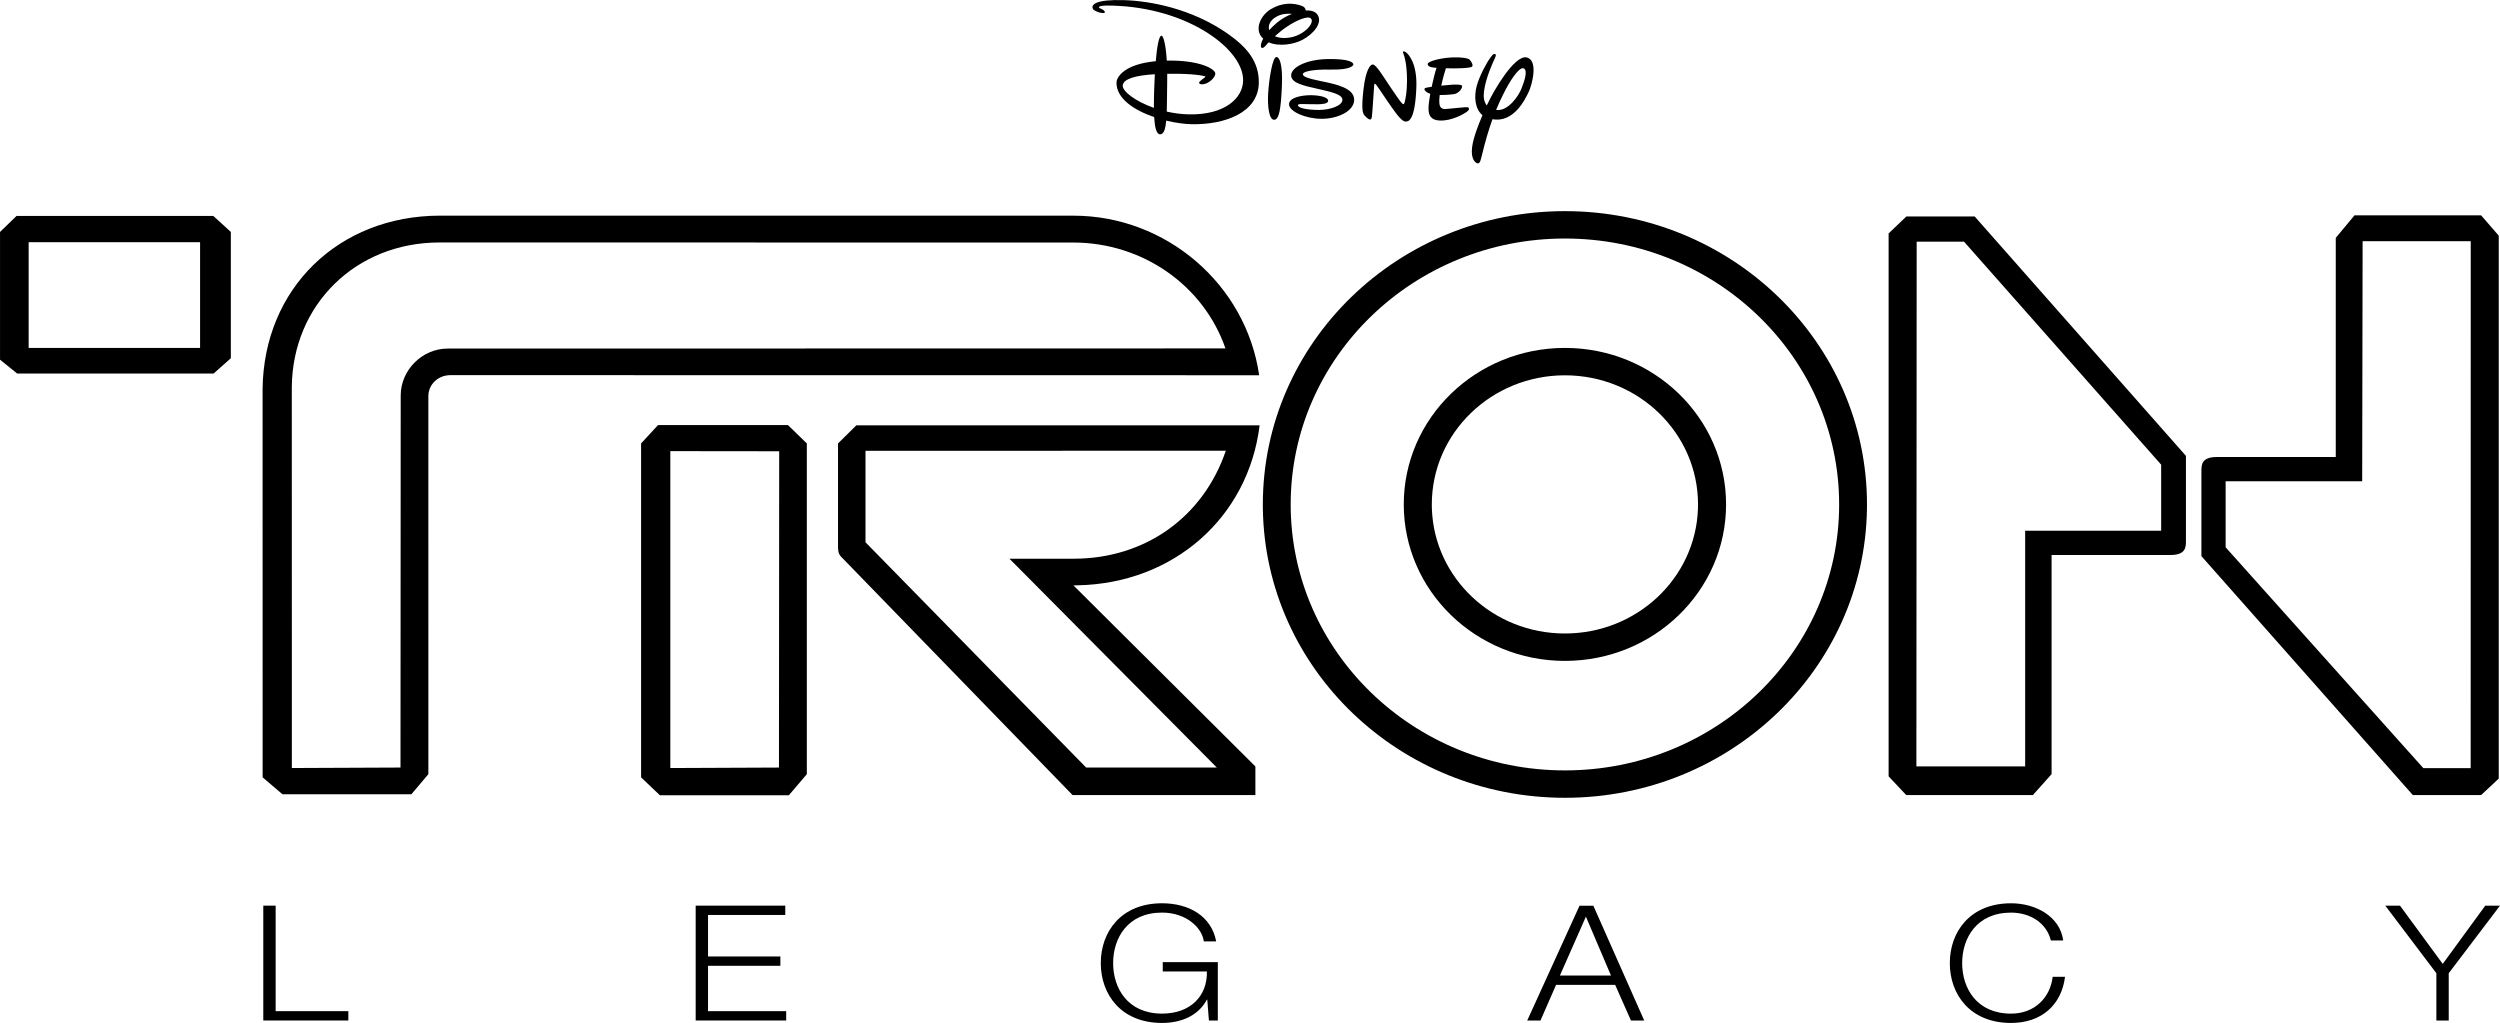 <?xml version="1.0" encoding="UTF-8" standalone="no"?>
<!-- Created with Inkscape (http://www.inkscape.org/) -->
<svg id="svg4320" xmlns:rdf="http://www.w3.org/1999/02/22-rdf-syntax-ns#" xmlns="http://www.w3.org/2000/svg" xml:space="preserve" height="184.08" viewBox="0 0 449.888 184.082" width="449.89" version="1.1" xmlns:cc="http://creativecommons.org/ns#" xmlns:dc="http://purl.org/dc/elements/1.1/" fill="#000000"><defs id="defs4324"><clipPath id="clipPath4336" clipPathUnits="userSpaceOnUse"><path id="path4338" d="m0 792h612v-792h-612v792z"/></clipPath><clipPath id="clipPath4354" clipPathUnits="userSpaceOnUse"><path id="path4356" d="m108.04 370.28h359.91v147.38h-359.91v-147.38z"/></clipPath><clipPath id="clipPath4426" clipPathUnits="userSpaceOnUse"><path id="path4428" d="m108.04 370.28h359.91v147.38h-359.91v-147.38z"/></clipPath></defs><g id="g4328" transform="matrix(1.25 0 0 -1.25 -135.06 646.94)"><g id="g4330"><g id="g4332"/></g><path id="path4348" d="m136.85 467.46h-24.68v15.22h24.68v-15.22zm1.903 19.004h-28.326l-2.378-2.304v-18.391l2.47-1.996h28.273l2.486 2.207v18.182l-2.525 2.302z"/><g id="g4350"><g id="g4352" clip-path="url(#clipPath4354)"><g id="g4358" transform="translate(333.34 426.35)"><path id="path4360" d="m0 0c-10.359 0-18.798 7.97-19.151 17.932-0.008 0.217-0.012 0.433-0.012 0.651 0 10.266 8.58 18.587 19.163 18.587 10.584 0 19.163-8.321 19.163-18.587 0-0.214-0.004-0.428-0.011-0.641-0.349-9.967-8.79-17.942-19.152-17.942m0 41.113c-12.815 0-23.201-10.088-23.201-22.53 0-12.441 10.386-22.528 23.201-22.528 12.814 0 23.201 10.087 23.201 22.528 0 12.442-10.387 22.53-23.201 22.53"/></g><g id="g4362" transform="translate(333.34 406.64)"><path id="path4364" d="m0 0c-21.804 0-39.48 17.141-39.48 38.286s17.676 38.287 39.48 38.287c21.805 0 39.48-17.142 39.48-38.287s-17.675-38.286-39.48-38.286m0 80.515c-24.019 0-43.49-18.906-43.49-42.229 0-0.208 0.002-0.414 0.005-0.621 0.343-23.036 19.68-41.608 43.485-41.608s43.142 18.572 43.484 41.608c0.003 0.207 0.005 0.413 0.005 0.621 0 23.323-19.471 42.229-43.489 42.229"/></g><g id="g4366" transform="translate(463.74 406.97)"><path id="path4368" d="m0 0h-6.82l-28.458 31.788v9.512h19.659l0.062 34.554h15.566l-0.009-75.854zm1.503 79.579h-18.232l-2.695-3.241v-31.55h-17.123c-2.219 0-2.219-1.143-2.219-2.061v-12.208l30.44-34.403h9.829l2.537 2.378v78.161l-2.537 2.924z"/></g><g id="g4370" transform="translate(419.18 441.14)"><path id="path4372" d="m0 0h-19.58v-33.928h-15.659l0.04 75.545h6.82l28.379-32.104v-9.513zm-26.851 45.249h-9.829l-2.559-2.443v-78.161l2.537-2.695h18.232l2.695 3.012v31.55h17.123c2.219 0 2.219 1.143 2.219 2.061v12.208l-30.418 34.468z"/></g><g id="g4374" transform="translate(283.23 407.05)"><path id="path4376" d="m0 0h-18.814l-31.767 32.432v13.167l51.874 0.015c-3.264-9.59-11.658-15.548-21.907-15.548h-9.245s26.166-26.348 29.859-30.066m-20.011 26.238c13.775 0.282 24.536 9.754 26.169 23.035h-58.054l-2.642-2.609v-14.797c0-0.48 0-1.026 0.408-1.477 0.059-0.062 31.544-32.482 33.361-34.354h26.318v4.123l-26.194 26.065 0.634 0.014z"/></g><g id="g4378" transform="translate(220.19 407.05)"><path id="path4380" d="m0 0-15.641-0.069v45.623l15.674-0.018-0.033-45.536zm1.293 49.306h-18.702l-2.44-2.643v-48.075l2.705-2.576h18.567l2.589 3.036v47.616l-2.719 2.642z"/></g><g id="g4382" transform="translate(172.5 467.37)"><path id="path4384" d="m0 0c-3.668 0-6.767-3.094-6.767-6.756l-0.029-53.562-15.641-0.069-0.008 54.86c0.119 11.868 9.233 20.801 21.254 20.801l91.237-0.008c9.951 0 18.761-6.127 21.924-15.245l-111.97-0.021zm90.084 19.132-91.224 0.005c-14.597-0.026-25.326-10.506-25.511-24.914l0.006-55.953 2.85-2.431h18.568l2.444 2.891-0.003 54.412c0 1.7 1.397 3.032 3.179 3.032l116.43-0.014c-1.9 13.096-13.4 22.972-26.736 22.972"/></g><g id="g4386" transform="translate(269.68 505.25)"><path id="path4388" d="m0 0c0.073 0.919 1.75 1.442 4.623 1.617-0.044-0.79-0.075-1.541-0.093-2.149-0.024-0.824-0.051-1.777-0.045-2.697-2.698 0.952-4.551 2.4-4.485 3.229m15.253 7.351c-5.268 3.736-11.32 4.82-15.094 4.932-4.164 0.123-4.522-0.689-4.522-1.028 0-0.429 0.613-0.601 0.823-0.691 0.261-0.112 0.971-0.243 0.971-0.018 0 0.374-0.878 0.56-0.859 0.672s-0.089 0.413 3.027 0.224c10.162-0.616 17.773-6.293 17.733-10.714-0.024-2.531-2.604-5.01-7.847-4.889-1.09 0.024-2.152 0.171-3.147 0.397 0.042 1.218 0.032 2.677 0.06 4.203 0.008 0.435 0.009 0.846 0.006 1.241 0.028 0 0.055 0.002 0.083 0.002 4.007 0.041 5.114-0.31 5.296-0.351 0.182-0.043 0.11-0.112 0.056-0.154-0.056-0.042-0.812-0.603-0.827-0.701-0.014-0.098-0.07-0.379 0.618-0.294 0.685 0.084 1.722 0.911 1.694 1.556-0.027 0.618-2.214 1.935-6.982 1.838-0.143 2.346-0.495 3.588-0.765 3.588-0.391 0-0.655-1.723-0.823-3.673-4.366-0.41-5.538-2.14-5.651-2.973-0.108-2.366 2.517-4.076 5.422-5.073 0.081-1.378 0.302-2.445 0.827-2.479 0.546-0.035 0.793 0.733 0.91 1.972 1.304-0.318 2.569-0.492 3.574-0.515 4.895-0.112 9.677 1.683 9.753 5.941 0.053 3.024-1.663 5.093-4.336 6.987"/></g><g id="g4390" transform="translate(295.02 512.55)"><path id="path4392" d="m0 0c-0.975-0.488-2.481-0.661-3.434-0.208 0.565 0.508 1.236 1.048 1.866 1.459 1.148 0.75 2.955 1.61 3.361 1.046 0.336-0.467-0.298-1.55-1.793-2.297m-3.289 2.559c0.79 0.472 1.629 0.505 2.324 0.452-0.205-0.083-0.411-0.174-0.613-0.274-1.233-0.61-2.115-1.439-2.667-2.078-0.24 0.714 0.186 1.44 0.956 1.9m5.98 0.336c-0.319 0.469-0.941 0.643-1.695 0.599 0.006 0.249-0.159 0.512-0.529 0.653-1.176 0.448-2.801 0.541-4.466-0.449-1.368-0.814-2.24-2.559-1.525-3.765 0.113-0.19 0.253-0.351 0.406-0.498-0.449-0.823-0.344-1.23-0.262-1.285 0.261-0.224 0.687 0.355 0.895 0.598 0.046 0.051 0.096 0.107 0.148 0.164 1.479-0.66 3.643-0.3 4.878 0.359 1.58 0.842 2.953 2.447 2.15 3.624"/></g><g id="g4394" transform="translate(291.81 509.35)"><path id="path4396" d="m0 0c0.376 0 0.935-0.86 0.785-4.222-0.15-3.363-0.409-4.819-1.121-4.819-0.711 0-0.971 1.867-0.859 3.773 0.113 1.905 0.597 5.231 1.195 5.268"/></g><g id="g4398" transform="translate(303 503.18)"><path id="path4400" d="m0 0c0 1.689-2.524 2.233-4.841 2.705-1.825 0.372-2.539 0.637-2.552 0.984-0.015 0.348 1.262 0.721 4.092 0.666 2.829-0.055 3.204 0.597 3.189 0.749-0.027 0.277-0.554 0.819-3.717 0.763-3.162-0.056-5.284-1.249-5.243-2.372s1.9-1.47 3.761-1.9c1.857-0.43 3.648-0.776 3.619-1.608-0.027-0.833-1.735-1.443-3.384-1.443-1.652 0-2.998 0.273-3.025 0.679-0.013 0.209 0.557 0.166 0.86 0.166 0.221 0 1.553-0.04 2.053-0.026 0.5 0.012 1.472 0.041 1.443 0.526-0.028 0.486-1.192 0.763-2.442 0.777-1.248 0.013-3.204-0.291-3.189-1.317 0.013-1.027 2.385-2.081 4.688-2.081 2.413 0 4.688 1.15 4.688 2.732"/></g><g id="g4402" transform="translate(305.66 508.27)"><path id="path4404" d="m0 0c-0.338 0-0.998-0.798-1.309-3.512-0.3-2.597-0.14-3.201-0.074-3.419 0.112-0.374 0.336-0.542 0.521-0.71 0.188-0.168 0.655-0.579 0.749 0.074 0.093 0.656 0.316 4.503 0.336 4.615s0.06 0.321 0.299 0.019c0.353-0.449 2.167-3.251 2.988-4.278 0.572-0.714 0.953-1.028 1.289-1.009 0.338 0.019 1.315 0.09 1.496 4.932 0.129 3.512-1.178 4.801-1.457 5.007-0.282 0.206-0.393 0.186-0.449 0.13-0.058-0.056-0.038-0.149 0.074-0.392 0.111-0.243 0.486-1.475 0.486-3.755 0-1.644-0.205-2.615-0.335-3.119-0.067-0.26-0.151-0.43-0.394-0.169-0.353 0.382-0.98 1.328-1.718 2.411-0.879 1.289-1.998 3.213-2.502 3.175"/></g><g id="g4406" transform="translate(319.98 507.97)"><path id="path4408" d="m0 0c0.224 0.243-0.206 0.84-0.374 1.009-0.168 0.168-1.065 0.373-2.634 0.298-1.496-0.071-3.382-0.542-3.382-0.934-0.05-0.5 0.917-0.523 1.271-0.56-0.159-0.429-0.454-1.544-0.707-2.733-0.264-0.036-0.476-0.067-0.601-0.088-0.265-0.045-0.399-0.093-0.431-0.205-0.037-0.134 0.159-0.494 0.835-0.705-0.158-0.86-0.266-1.67-0.254-2.191 0.018-0.897 0.335-1.607 1.605-1.662 1.759-0.078 3.522 0.976 3.849 1.214 0.239 0.173 0.395 0.315 0.375 0.522-0.02 0.19-0.316 0.192-0.449 0.188-0.448-0.017-1.757-0.169-2.447-0.225-0.693-0.056-1.458-0.261-1.382 1.308 0.01 0.214 0.031 0.44 0.059 0.671 0.941-0.02 1.907 0.093 2.182 0.15 0.354 0.075 0.765 0.431 0.915 0.711 0.148 0.28 0.186 0.447 0.037 0.542-0.149 0.093-0.711 0.122-1.457 0.074-0.429-0.028-0.944-0.077-1.449-0.133 0.219 1.043 0.506 2.02 0.664 2.505 1.458-0.055 3.549 0 3.775 0.244"/></g><g id="g4410" transform="translate(327.1 504.83)"><path id="path4412" d="m0 0c-0.476-1.206-1.962-3.251-3.531-3.111-0.047 0.004-0.091 0.012-0.136 0.017 0.416 1.006 0.78 1.738 1.06 2.308 0.917 1.87 2.243 3.895 2.887 3.672 0.643-0.225 0.195-1.682-0.28-2.886m0.728 4.455c-1.738 0.392-4.763-4.82-5.604-6.642-0.041-0.088-0.084-0.179-0.124-0.27-0.405 0.475-0.521 1.179-0.41 2.036 0.262 2.021 1.375 4.344 1.543 4.707 0.167 0.365 0.252 0.645 0.028 0.645-0.226 0.113-0.426-0.22-0.646-0.504-0.56-0.729-1.585-2.672-1.96-4.035-0.453-1.642-0.24-3.398 0.816-4.255-0.661-1.533-1.307-3.241-1.489-4.572-0.252-1.85 0.561-2.326 0.756-2.354 0.196-0.029 0.366-0.05 0.588 0.896 0.543 2.308 1.086 4.072 1.583 5.446 3.045-0.525 4.686 2.786 5.255 4.026 0.429 0.937 1.402 4.483-0.336 4.876"/></g></g></g><g id="g4414" transform="translate(145.95 387.17)"><path id="path4416" d="m0 0h1.779v-15.192h10.466v-1.343h-12.245v16.535z"/></g><g id="g4418" transform="translate(208.2 387.17)"><path id="path4420" d="m0 0h12.899v-1.343h-11.12v-5.975h10.414v-1.343h-10.414v-6.531h11.251v-1.343h-13.03v16.535z"/></g><g id="g4422"><g id="g4424" clip-path="url(#clipPath4426)"><g id="g4430" transform="translate(283.37 370.63)"><path id="path4432" d="m0 0h-1.282l-0.236 3.01h-0.052c-1.256-2.362-3.767-3.358-6.463-3.358-5.887 0-8.817 4.099-8.817 8.615s2.93 8.615 8.817 8.615c3.925 0 7.117-1.876 7.797-5.488h-1.779c-0.235 1.899-2.459 4.145-6.018 4.145-4.945 0-7.038-3.659-7.038-7.272 0-3.612 2.093-7.271 7.038-7.271 4.134 0 6.541 2.57 6.463 6.067h-6.358v1.343h7.928v-8.406z"/></g><g id="g4434" transform="translate(332.62 377.11)"><path id="path4436" d="m0 0h7.352l-3.61 8.476-3.742-8.476zm2.825 10.051h1.989l7.326-16.535h-1.91l-2.276 5.141h-8.504l-2.25-5.141h-1.909l7.534 16.535z"/></g><g id="g4438" transform="translate(403.3 382.16)"><path id="path4440" d="m0 0c-0.628 2.548-3.009 4.006-5.73 4.006-4.945 0-7.039-3.658-7.039-7.271s2.094-7.272 7.039-7.272c3.454 0 5.651 2.363 5.991 5.304h1.779c-0.497-4.053-3.401-6.647-7.77-6.647-5.887 0-8.818 4.1-8.818 8.615s2.931 8.615 8.818 8.615c3.531 0 7.037-1.876 7.509-5.35h-1.779z"/></g><g id="g4442" transform="translate(458.8 377.44)"><path id="path4444" d="m0 0-7.353 9.726h2.12l6.149-8.383 6.122 8.383h2.12l-7.379-9.726v-6.808h-1.779v6.808z"/></g></g></g></g></svg>
